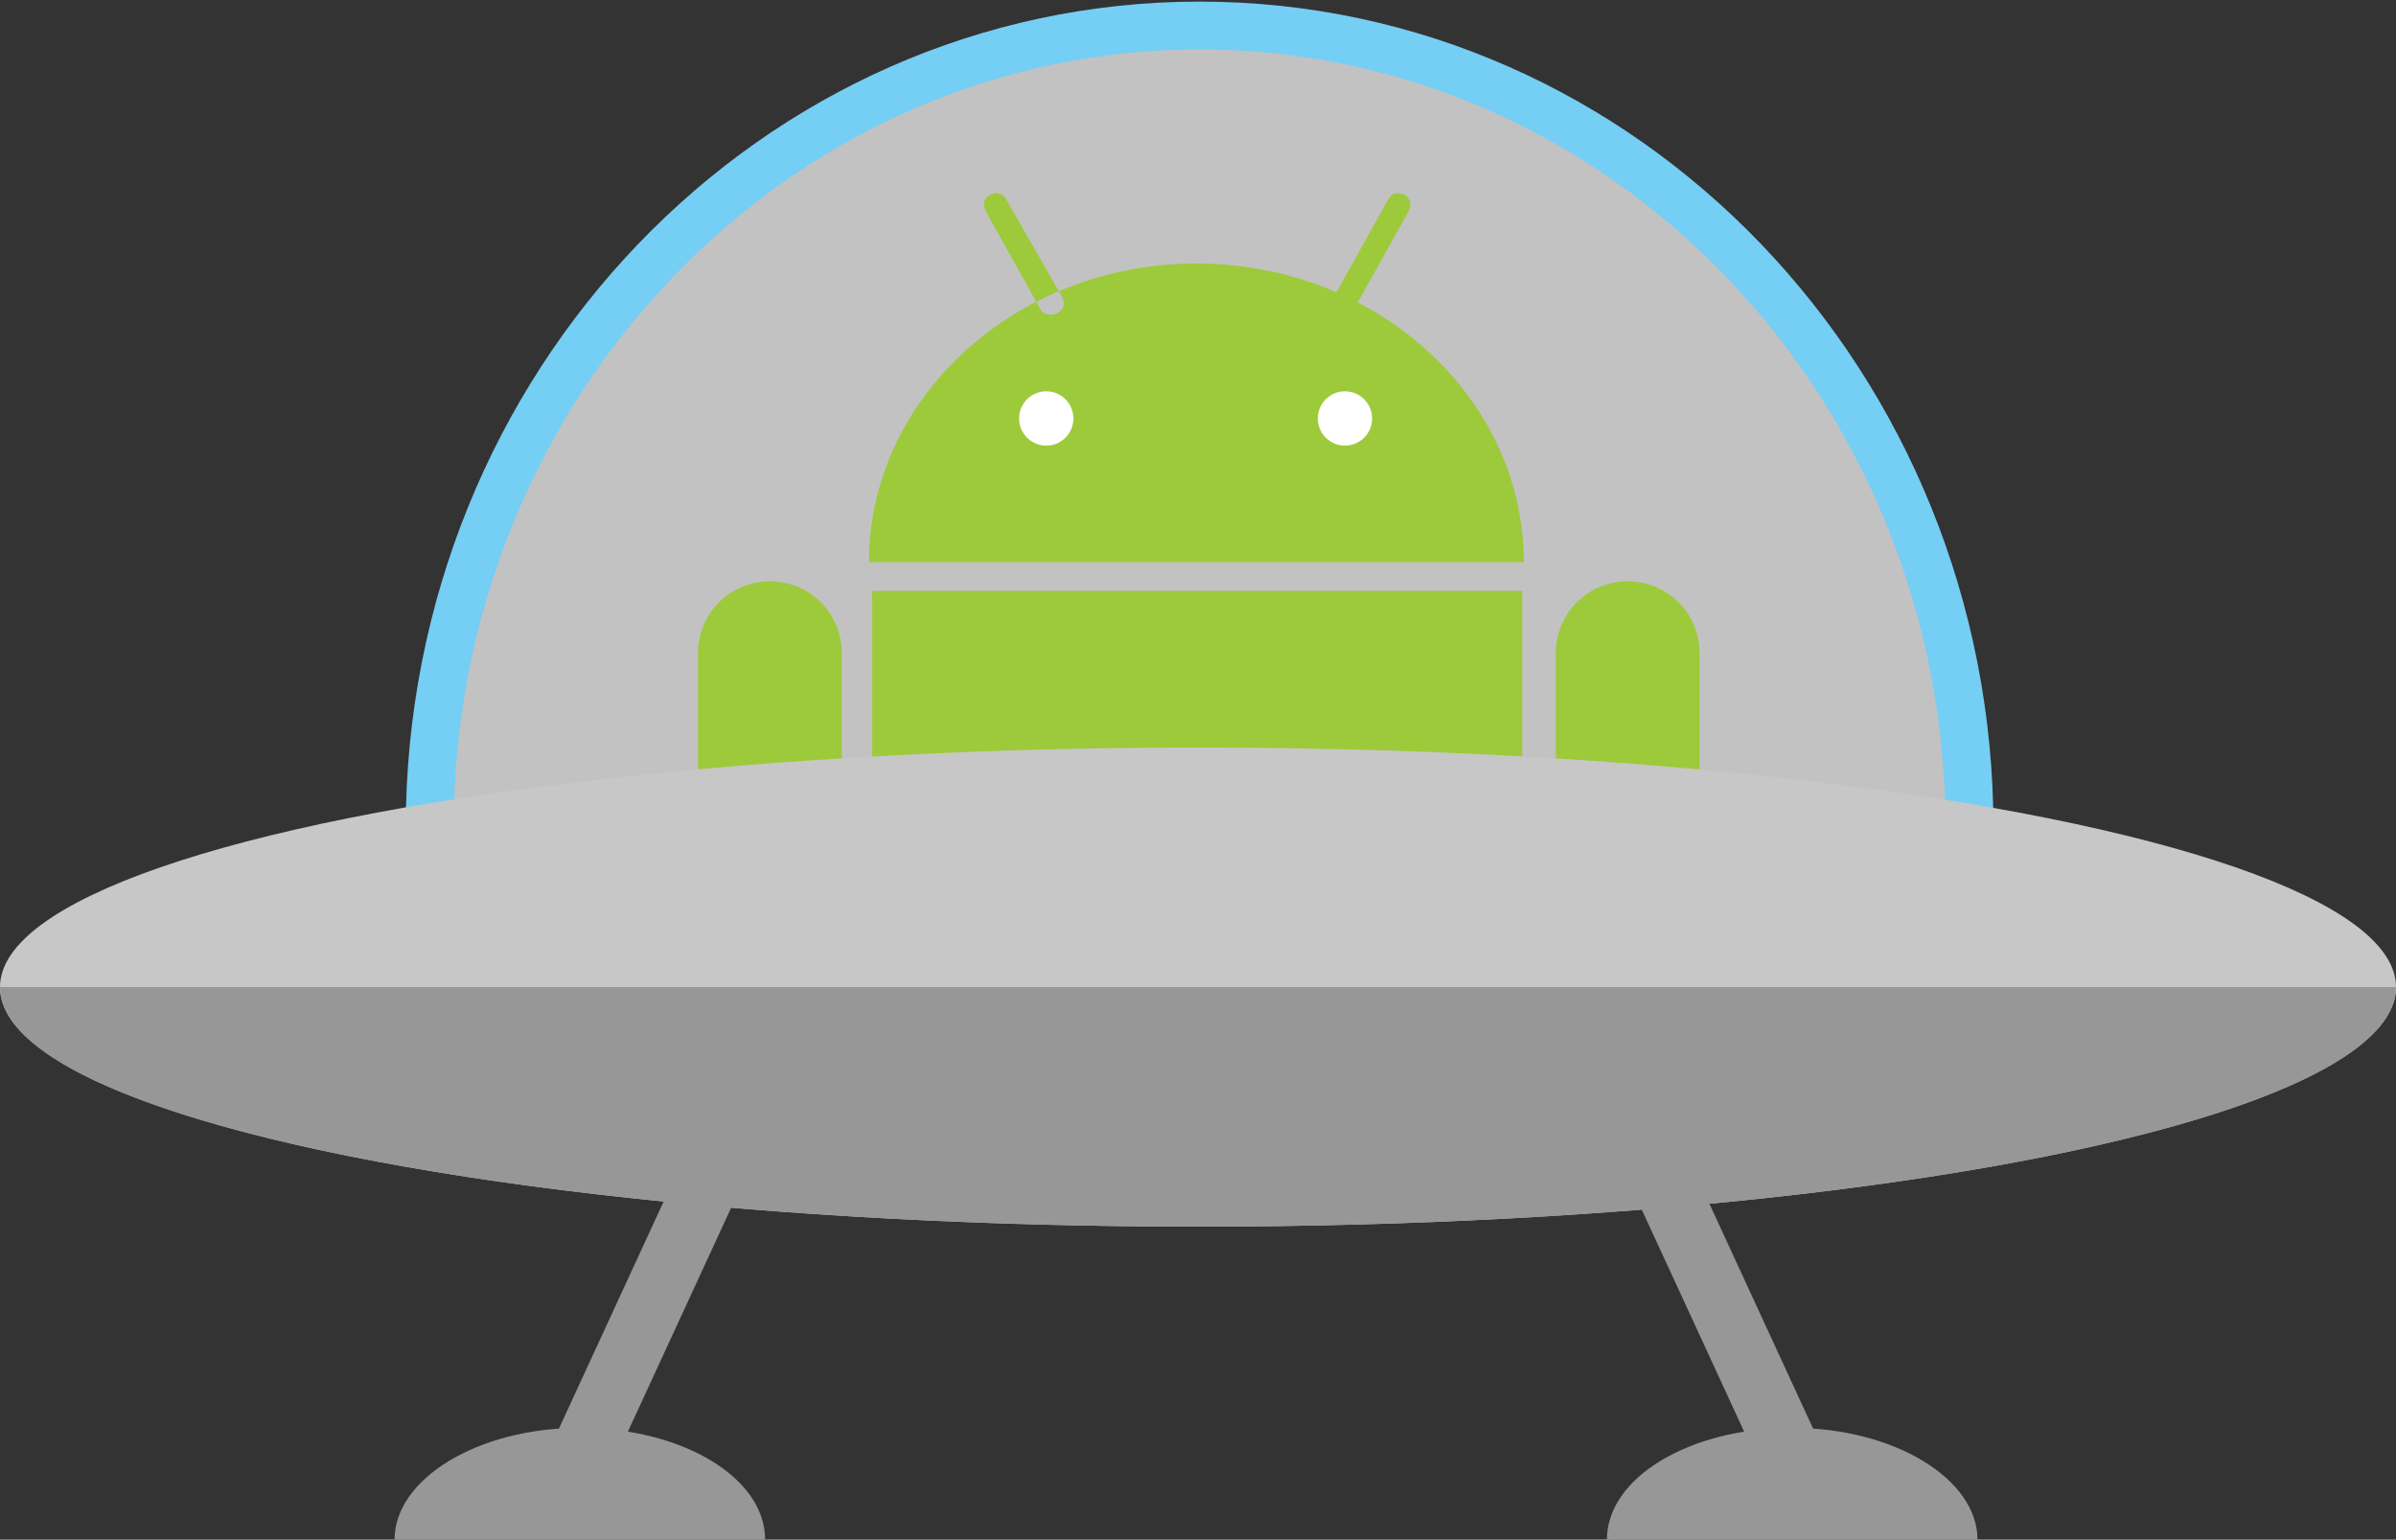 <svg xmlns="http://www.w3.org/2000/svg" viewBox="0 82.7 150 96.4" enable-background="new 0 82.7 150 96.4"><rect x="0" y="82.7" width="150" height="96.4" fill="#333333" stroke="none"/><g><path opacity=".7" fill="#fff" enable-background="new" d="M26.9 134.6c0-27.8 21.6-50.3 48.2-50.3s48.2 22.5 48.2 50.3H26.9z"/><path fill="none" stroke="#75CEF4" stroke-width="3" stroke-miterlimit="10" d="M26.9 134.6c0-27.8 21.6-50.3 48.2-50.3s48.2 22.5 48.2 50.3H26.9z"/><path fill="#9DCA3B" d="M54.4 117.9c0-10.3 9.2-18.7 20.5-18.7s20.5 8.4 20.5 18.7h-41zM95.3 119.7v30c0 2.4-2 4.4-4.4 4.4H59c-2.4 0-4.4-2-4.4-4.4v-30h40.7zM84.2 102.4c-.1 0-.2 0-.4-.1-.4-.2-.5-.6-.3-1l3.4-6.1c.2-.4.6-.5 1-.3s.5.6.3 1l-3.4 6.1c-.1.3-.4.4-.6.4zM65.8 102.4c.1 0 .2 0 .4-.1.4-.2.5-.6.3-1L63 95.2c-.2-.4-.6-.5-1-.3s-.5.6-.3 1l3.4 6.1c.1.3.4.4.7.4zM52.7 142.6c0 2.5-2 4.5-4.5 4.5s-4.5-2-4.5-4.5v-19c0-2.5 2-4.5 4.5-4.5s4.5 2 4.5 4.5v19zM106.4 142.6c0 2.5-2 4.5-4.5 4.5s-4.5-2-4.5-4.5v-19c0-2.5 2-4.5 4.5-4.5s4.5 2 4.5 4.5v19z"/><circle fill="#fff" cx="65.5" cy="108.9" r="1.7"/><circle fill="#fff" cx="84.2" cy="108.9" r="1.7"/><ellipse fill="#C7C7C7" cx="75" cy="144.5" rx="75" ry="15"/><path fill="#979797" d="M24.7 179.1c0-3.8 5.2-7 11.6-7s11.6 3.1 11.6 7H25.2"/><path fill="#979797" d="M0 144.5c0 8.3 33.6 15 75 15s75-6.7 75-15H0z"/><path fill="none" stroke="#979797" stroke-width="4" stroke-miterlimit="10" d="M45.1 155l-8.3 18"/><path fill="#979797" d="M123.8 179.1c0-3.8-5.2-7-11.6-7-6.4 0-11.6 3.1-11.6 7h22.6"/><path fill="none" stroke="#979797" stroke-width="4" stroke-miterlimit="10" d="M103.4 155l8.3 18"/></g></svg>